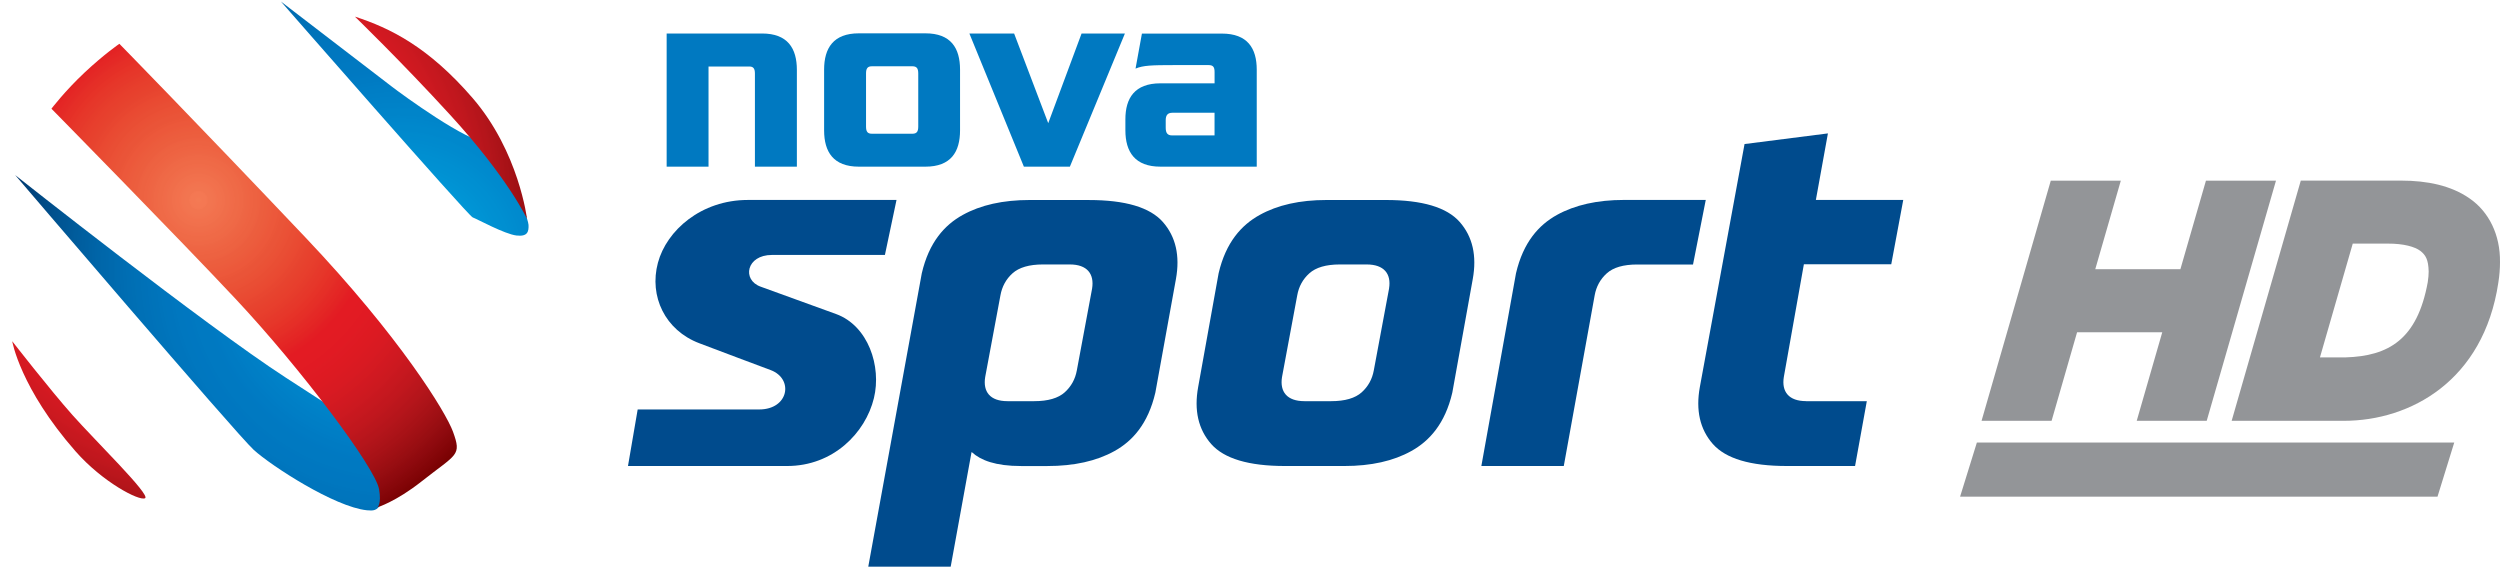 <svg xmlns="http://www.w3.org/2000/svg" xmlns:xlink="http://www.w3.org/1999/xlink" viewBox="0 0 600 136"><defs><radialGradient id="3" gradientUnits="userSpaceOnUse" cy="405.56" cx="260.9" r="86.91"><stop stop-color="#f47a54"/><stop stop-color="#f47a54" offset=".004"/><stop stop-color="#f47953" offset=".008"/><stop stop-color="#f47853" offset=".012"/><stop stop-color="#f47853" offset=".016"/><stop stop-color="#f47853" offset=".02"/><stop stop-color="#f47752" offset=".024"/><stop stop-color="#f27550" offset=".027"/><stop stop-color="#f27550" offset=".031"/><stop stop-color="#f27550" offset=".035"/><stop stop-color="#f27450" offset=".039"/><stop stop-color="#f2744f" offset=".043"/><stop stop-color="#f2734f" offset=".047"/><stop stop-color="#f2724e" offset=".051"/><stop stop-color="#f2714d" offset=".055"/><stop stop-color="#f2714d" offset=".059"/><stop stop-color="#f1714d" offset=".063"/><stop stop-color="#f1704c" offset=".067"/><stop stop-color="#f1704c" offset=".071"/><stop stop-color="#f06e4b" offset=".075"/><stop stop-color="#f06e4a" offset=".078"/><stop stop-color="#f06e4a" offset=".082"/><stop stop-color="#f06d4a" offset=".086"/><stop stop-color="#f06c49" offset=".09"/><stop stop-color="#f06b49" offset=".094"/><stop stop-color="#f06b48" offset=".098"/><stop stop-color="#ef6a47" offset=".102"/><stop stop-color="#ef6a47" offset=".106"/><stop stop-color="#ef6a47" offset=".11"/><stop stop-color="#ef6946" offset=".114"/><stop stop-color="#ef6846" offset=".118"/><stop stop-color="#ef6846" offset=".122"/><stop stop-color="#ee6745" offset=".125"/><stop stop-color="#e64" offset=".129"/><stop stop-color="#ee6544" offset=".133"/><stop stop-color="#ee6543" offset=".137"/><stop stop-color="#ee6443" offset=".141"/><stop stop-color="#ee6342" offset=".145"/><stop stop-color="#ee6342" offset=".149"/><stop stop-color="#ed6241" offset=".153"/><stop stop-color="#ed6241" offset=".157"/><stop stop-color="#ed6241" offset=".161"/><stop stop-color="#ed6140" offset=".165"/><stop stop-color="#ed6040" offset=".169"/><stop stop-color="#ec5e3f" offset=".173"/><stop stop-color="#ec5e3e" offset=".176"/><stop stop-color="#ec5e3e" offset=".18"/><stop stop-color="#ec5d3d" offset=".184"/><stop stop-color="#ec5d3d" offset=".188"/><stop stop-color="#ec5c3d" offset=".192"/><stop stop-color="#ec5b3d" offset=".196"/><stop stop-color="#ec5b3c" offset=".2"/><stop stop-color="#ec5a3b" offset=".204"/><stop stop-color="#ec593b" offset=".208"/><stop stop-color="#ec583b" offset=".212"/><stop stop-color="#ec583b" offset=".216"/><stop stop-color="#ec583a" offset=".22"/><stop stop-color="#eb5639" offset=".224"/><stop stop-color="#eb5639" offset=".227"/><stop stop-color="#ea5538" offset=".231"/><stop stop-color="#ea5438" offset=".235"/><stop stop-color="#ea5438" offset=".239"/><stop stop-color="#ea5438" offset=".243"/><stop stop-color="#ea5337" offset=".247"/><stop stop-color="#ea5236" offset=".251"/><stop stop-color="#ea5236" offset=".255"/><stop stop-color="#ea5136" offset=".259"/><stop stop-color="#ea5036" offset=".263"/><stop stop-color="#ea5035" offset=".267"/><stop stop-color="#e94e34" offset=".271"/><stop stop-color="#e94e34" offset=".275"/><stop stop-color="#e94e34" offset=".278"/><stop stop-color="#e94d34" offset=".282"/><stop stop-color="#e94c33" offset=".286"/><stop stop-color="#e94b33" offset=".29"/><stop stop-color="#e94b32" offset=".294"/><stop stop-color="#e94a32" offset=".298"/><stop stop-color="#e94932" offset=".302"/><stop stop-color="#e94931" offset=".306"/><stop stop-color="#e84731" offset=".31"/><stop stop-color="#e84630" offset=".314"/><stop stop-color="#e84630" offset=".318"/><stop stop-color="#e74530" offset=".322"/><stop stop-color="#e7442f" offset=".325"/><stop stop-color="#e7432f" offset=".329"/><stop stop-color="#e7432e" offset=".333"/><stop stop-color="#e7422e" offset=".337"/><stop stop-color="#e7412e" offset=".341"/><stop stop-color="#e7412d" offset=".345"/><stop stop-color="#e7402d" offset=".349"/><stop stop-color="#e73f2d" offset=".353"/><stop stop-color="#e73f2d" offset=".357"/><stop stop-color="#e73e2c" offset=".361"/><stop stop-color="#e73d2c" offset=".365"/><stop stop-color="#e63c2c" offset=".369"/><stop stop-color="#e63c2b" offset=".373"/><stop stop-color="#e63b2b" offset=".376"/><stop stop-color="#e6392b" offset=".38"/><stop stop-color="#e6392b" offset=".384"/><stop stop-color="#e6382a" offset=".388"/><stop stop-color="#e6372a" offset=".392"/><stop stop-color="#e6372a" offset=".396"/><stop stop-color="#e63629" offset=".4"/><stop stop-color="#e63529" offset=".404"/><stop stop-color="#e63328" offset=".408"/><stop stop-color="#e63328" offset=".412"/><stop stop-color="#e63228" offset=".416"/><stop stop-color="#e53027" offset=".42"/><stop stop-color="#e53027" offset=".424"/><stop stop-color="#e52f27" offset=".427"/><stop stop-color="#e52e27" offset=".431"/><stop stop-color="#e52e27" offset=".435"/><stop stop-color="#e42c27" offset=".439"/><stop stop-color="#e42b26" offset=".443"/><stop stop-color="#e42926" offset=".447"/><stop stop-color="#e42926" offset=".451"/><stop stop-color="#e42825" offset=".455"/><stop stop-color="#e42625" offset=".459"/><stop stop-color="#e42625" offset=".463"/><stop stop-color="#e32524" offset=".467"/><stop stop-color="#e32324" offset=".471"/><stop stop-color="#e32324" offset=".475"/><stop stop-color="#e32224" offset=".478"/><stop stop-color="#e32024" offset=".482"/><stop stop-color="#e31e24" offset=".486"/><stop stop-color="#e31e23" offset=".49"/><stop stop-color="#e31d23" offset=".494"/><stop stop-color="#e31b23" offset=".498"/><stop stop-color="#e31b23" offset=".502"/><stop stop-color="#e31b23" offset=".506"/><stop stop-color="#e31b23" offset=".51"/><stop stop-color="#e31b23" offset=".514"/><stop stop-color="#e31b23" offset=".518"/><stop stop-color="#e31b23" offset=".522"/><stop stop-color="#e21b23" offset=".525"/><stop stop-color="#e21b23" offset=".529"/><stop stop-color="#e21b23" offset=".533"/><stop stop-color="#e21b23" offset=".537"/><stop stop-color="#e21b23" offset=".541"/><stop stop-color="#e21b23" offset=".545"/><stop stop-color="#e11a23" offset=".549"/><stop stop-color="#e11a23" offset=".553"/><stop stop-color="#e11a23" offset=".557"/><stop stop-color="#e11a23" offset=".561"/><stop stop-color="#e11a23" offset=".565"/><stop stop-color="#df1b23" offset=".569"/><stop stop-color="#df1b23" offset=".573"/><stop stop-color="#df1a23" offset=".576"/><stop stop-color="#df1a23" offset=".58"/><stop stop-color="#df1a23" offset=".584"/><stop stop-color="#de1a22" offset=".588"/><stop stop-color="#de1a22" offset=".592"/><stop stop-color="#de1a22" offset=".596"/><stop stop-color="#dd1a22" offset=".6"/><stop stop-color="#dd1a22" offset=".604"/><stop stop-color="#dc1a22" offset=".608"/><stop stop-color="#dc1a22" offset=".612"/><stop stop-color="#dc1a22" offset=".616"/><stop stop-color="#db1a22" offset=".62"/><stop stop-color="#da1a22" offset=".624"/><stop stop-color="#da1a22" offset=".627"/><stop stop-color="#d91a22" offset=".631"/><stop stop-color="#d91a22" offset=".635"/><stop stop-color="#d91a22" offset=".639"/><stop stop-color="#d81a22" offset=".643"/><stop stop-color="#d81a22" offset=".647"/><stop stop-color="#d71a22" offset=".651"/><stop stop-color="#d51a22" offset=".655"/><stop stop-color="#d51a22" offset=".659"/><stop stop-color="#d51a21" offset=".663"/><stop stop-color="#d41a21" offset=".667"/><stop stop-color="#d41a21" offset=".671"/><stop stop-color="#d31921" offset=".675"/><stop stop-color="#d21921" offset=".678"/><stop stop-color="#d11921" offset=".682"/><stop stop-color="#d11921" offset=".686"/><stop stop-color="#d01921" offset=".69"/><stop stop-color="#cf1921" offset=".694"/><stop stop-color="#cf1920" offset=".698"/><stop stop-color="#ce1920" offset=".702"/><stop stop-color="#cd1920" offset=".706"/><stop stop-color="#cc1920" offset=".71"/><stop stop-color="#cc1920" offset=".714"/><stop stop-color="#cb1920" offset=".718"/><stop stop-color="#ca1820" offset=".722"/><stop stop-color="#c9181f" offset=".725"/><stop stop-color="#c8181f" offset=".729"/><stop stop-color="#c7181f" offset=".733"/><stop stop-color="#c7181f" offset=".737"/><stop stop-color="#c6181f" offset=".741"/><stop stop-color="#c5181f" offset=".745"/><stop stop-color="#c4181e" offset=".749"/><stop stop-color="#c3171e" offset=".753"/><stop stop-color="#c2171e" offset=".757"/><stop stop-color="#c2171e" offset=".761"/><stop stop-color="#c1171e" offset=".765"/><stop stop-color="#c0171d" offset=".769"/><stop stop-color="#bf171d" offset=".773"/><stop stop-color="#be171d" offset=".776"/><stop stop-color="#bd161d" offset=".78"/><stop stop-color="#bb161d" offset=".784"/><stop stop-color="#bb161c" offset=".788"/><stop stop-color="#ba161c" offset=".792"/><stop stop-color="#b9161c" offset=".796"/><stop stop-color="#b8151c" offset=".8"/><stop stop-color="#b6151b" offset=".804"/><stop stop-color="#b6151b" offset=".808"/><stop stop-color="#b5151b" offset=".812"/><stop stop-color="#b4151b" offset=".816"/><stop stop-color="#b2151a" offset=".82"/><stop stop-color="#b1141a" offset=".824"/><stop stop-color="#b1141a" offset=".827"/><stop stop-color="#af1419" offset=".831"/><stop stop-color="#ae1419" offset=".835"/><stop stop-color="#ad1319" offset=".839"/><stop stop-color="#ac1318" offset=".843"/><stop stop-color="#ab1318" offset=".847"/><stop stop-color="#a91217" offset=".851"/><stop stop-color="#a81217" offset=".855"/><stop stop-color="#a81217" offset=".859"/><stop stop-color="#a61116" offset=".863"/><stop stop-color="#a51116" offset=".867"/><stop stop-color="#a31115" offset=".871"/><stop stop-color="#a21015" offset=".875"/><stop stop-color="#a11015" offset=".878"/><stop stop-color="#a01014" offset=".882"/><stop stop-color="#9f0f14" offset=".886"/><stop stop-color="#9d0f13" offset=".89"/><stop stop-color="#9c0f13" offset=".894"/><stop stop-color="#9b0e12" offset=".898"/><stop stop-color="#990e12" offset=".902"/><stop stop-color="#980e12" offset=".906"/><stop stop-color="#970d11" offset=".91"/><stop stop-color="#950d11" offset=".914"/><stop stop-color="#940c10" offset=".918"/><stop stop-color="#930b0f" offset=".922"/><stop stop-color="#910b0f" offset=".925"/><stop stop-color="#900a0f" offset=".929"/><stop stop-color="#8f0a0e" offset=".933"/><stop stop-color="#8e090e" offset=".937"/><stop stop-color="#8c090d" offset=".941"/><stop stop-color="#8b080c" offset=".945"/><stop stop-color="#89080b" offset=".949"/><stop stop-color="#88070a" offset=".953"/><stop stop-color="#87070a" offset=".957"/><stop stop-color="#850609" offset=".961"/><stop stop-color="#840508" offset=".965"/><stop stop-color="#830507" offset=".969"/><stop stop-color="#810407" offset=".973"/><stop stop-color="#800406" offset=".976"/><stop stop-color="#7e0305" offset=".98"/><stop stop-color="#7d0304" offset=".984"/><stop stop-color="#7c0203" offset=".988"/><stop stop-color="#7a0203" offset=".992"/><stop stop-color="#790102" offset=".996"/><stop stop-color="#770002" offset="1"/></radialGradient><radialGradient id="2" gradientUnits="userSpaceOnUse" cy="421.57" cx="308.93" r="96.06"><stop stop-color="#18b1e7"/><stop stop-color="#12b0e6" offset=".004"/><stop stop-color="#0dafe6" offset=".008"/><stop stop-color="#0dafe6" offset=".012"/><stop stop-color="#08afe6" offset=".016"/><stop stop-color="#0baee5" offset=".02"/><stop stop-color="#05ade5" offset=".024"/><stop stop-color="#05ade5" offset=".027"/><stop stop-color="#00ade4" offset=".031"/><stop stop-color="#00ace4" offset=".035"/><stop stop-color="#00ace4" offset=".039"/><stop stop-color="#00abe3" offset=".043"/><stop stop-color="#00aae3" offset=".047"/><stop stop-color="#00aae3" offset=".051"/><stop stop-color="#00aae2" offset=".055"/><stop stop-color="#00a9e2" offset=".059"/><stop stop-color="#00a8e1" offset=".063"/><stop stop-color="#00a8e1" offset=".067"/><stop stop-color="#00a8e1" offset=".071"/><stop stop-color="#00a7e1" offset=".075"/><stop stop-color="#00a7e1" offset=".078"/><stop stop-color="#00a6e0" offset=".082"/><stop stop-color="#00a5e0" offset=".086"/><stop stop-color="#00a5e0" offset=".09"/><stop stop-color="#00a5df" offset=".094"/><stop stop-color="#00a5df" offset=".098"/><stop stop-color="#00a4df" offset=".102"/><stop stop-color="#00a3de" offset=".106"/><stop stop-color="#00a3de" offset=".11"/><stop stop-color="#00a3de" offset=".114"/><stop stop-color="#00a2dd" offset=".118"/><stop stop-color="#00a1dd" offset=".122"/><stop stop-color="#00a1dd" offset=".125"/><stop stop-color="#00a1dd" offset=".129"/><stop stop-color="#00a0dc" offset=".133"/><stop stop-color="#00a0dc" offset=".137"/><stop stop-color="#009fdc" offset=".141"/><stop stop-color="#009edb" offset=".145"/><stop stop-color="#009edb" offset=".149"/><stop stop-color="#009edb" offset=".153"/><stop stop-color="#009dda" offset=".157"/><stop stop-color="#009dda" offset=".161"/><stop stop-color="#009cda" offset=".165"/><stop stop-color="#009cda" offset=".169"/><stop stop-color="#009cd9" offset=".173"/><stop stop-color="#009bd9" offset=".176"/><stop stop-color="#009ad9" offset=".18"/><stop stop-color="#009ad9" offset=".184"/><stop stop-color="#009ad8" offset=".188"/><stop stop-color="#0099d8" offset=".192"/><stop stop-color="#0098d7" offset=".196"/><stop stop-color="#0098d7" offset=".2"/><stop stop-color="#0098d7" offset=".204"/><stop stop-color="#0098d7" offset=".208"/><stop stop-color="#0097d6" offset=".212"/><stop stop-color="#0096d6" offset=".216"/><stop stop-color="#0096d5" offset=".22"/><stop stop-color="#0096d5" offset=".224"/><stop stop-color="#0095d5" offset=".227"/><stop stop-color="#0095d5" offset=".231"/><stop stop-color="#0094d5" offset=".235"/><stop stop-color="#0094d4" offset=".239"/><stop stop-color="#0093d4" offset=".243"/><stop stop-color="#0093d4" offset=".247"/><stop stop-color="#0092d3" offset=".251"/><stop stop-color="#0092d3" offset=".255"/><stop stop-color="#0091d2" offset=".259"/><stop stop-color="#0091d2" offset=".263"/><stop stop-color="#0090d2" offset=".267"/><stop stop-color="#0090d2" offset=".271"/><stop stop-color="#0090d1" offset=".275"/><stop stop-color="#008fd1" offset=".278"/><stop stop-color="#008fd1" offset=".282"/><stop stop-color="#008fd1" offset=".286"/><stop stop-color="#008ed0" offset=".29"/><stop stop-color="#008ed0" offset=".294"/><stop stop-color="#008dd0" offset=".298"/><stop stop-color="#008dcf" offset=".302"/><stop stop-color="#008ccf" offset=".306"/><stop stop-color="#008ccf" offset=".31"/><stop stop-color="#008bce" offset=".314"/><stop stop-color="#008bce" offset=".318"/><stop stop-color="#008ace" offset=".322"/><stop stop-color="#008ace" offset=".325"/><stop stop-color="#008acd" offset=".329"/><stop stop-color="#008acd" offset=".333"/><stop stop-color="#0089cd" offset=".337"/><stop stop-color="#08c" offset=".341"/><stop stop-color="#08c" offset=".345"/><stop stop-color="#08c" offset=".349"/><stop stop-color="#08c" offset=".353"/><stop stop-color="#0087cc" offset=".357"/><stop stop-color="#0087cb" offset=".361"/><stop stop-color="#0086cb" offset=".365"/><stop stop-color="#0086cb" offset=".369"/><stop stop-color="#0085ca" offset=".373"/><stop stop-color="#0085ca" offset=".376"/><stop stop-color="#0084c9" offset=".38"/><stop stop-color="#0084c9" offset=".384"/><stop stop-color="#0084c9" offset=".388"/><stop stop-color="#0084c9" offset=".392"/><stop stop-color="#0083c9" offset=".396"/><stop stop-color="#0082c8" offset=".4"/><stop stop-color="#0082c8" offset=".404"/><stop stop-color="#0082c8" offset=".408"/><stop stop-color="#0081c7" offset=".412"/><stop stop-color="#0081c7" offset=".416"/><stop stop-color="#0080c7" offset=".42"/><stop stop-color="#0080c7" offset=".424"/><stop stop-color="#007fc6" offset=".427"/><stop stop-color="#007fc6" offset=".431"/><stop stop-color="#007fc6" offset=".435"/><stop stop-color="#007ec5" offset=".439"/><stop stop-color="#007ec5" offset=".443"/><stop stop-color="#007ec5" offset=".447"/><stop stop-color="#007dc5" offset=".451"/><stop stop-color="#007dc5" offset=".455"/><stop stop-color="#007cc4" offset=".459"/><stop stop-color="#007cc4" offset=".463"/><stop stop-color="#007bc3" offset=".467"/><stop stop-color="#007bc3" offset=".471"/><stop stop-color="#007bc3" offset=".475"/><stop stop-color="#007bc3" offset=".478"/><stop stop-color="#007ac3" offset=".482"/><stop stop-color="#007ac2" offset=".486"/><stop stop-color="#0079c2" offset=".49"/><stop stop-color="#0079c2" offset=".494"/><stop stop-color="#0079c1" offset=".498"/><stop stop-color="#0079c1" offset=".502"/><stop stop-color="#0079c1" offset=".506"/><stop stop-color="#0079c1" offset=".51"/><stop stop-color="#0079c1" offset=".514"/><stop stop-color="#0079c1" offset=".518"/><stop stop-color="#0079c1" offset=".522"/><stop stop-color="#0079c1" offset=".525"/><stop stop-color="#0078c0" offset=".529"/><stop stop-color="#0078c0" offset=".533"/><stop stop-color="#0077c0" offset=".537"/><stop stop-color="#0077c0" offset=".541"/><stop stop-color="#0077c0" offset=".545"/><stop stop-color="#0077c0" offset=".549"/><stop stop-color="#0077bf" offset=".553"/><stop stop-color="#0077bf" offset=".557"/><stop stop-color="#0077bf" offset=".561"/><stop stop-color="#0077bf" offset=".565"/><stop stop-color="#0076be" offset=".569"/><stop stop-color="#0076be" offset=".573"/><stop stop-color="#0075bd" offset=".576"/><stop stop-color="#0075bd" offset=".58"/><stop stop-color="#0075bd" offset=".584"/><stop stop-color="#0075bd" offset=".588"/><stop stop-color="#0075bc" offset=".592"/><stop stop-color="#0075bc" offset=".596"/><stop stop-color="#0074bb" offset=".6"/><stop stop-color="#0074bb" offset=".604"/><stop stop-color="#0073ba" offset=".608"/><stop stop-color="#0073ba" offset=".612"/><stop stop-color="#0073b9" offset=".616"/><stop stop-color="#0073b9" offset=".62"/><stop stop-color="#0072b9" offset=".624"/><stop stop-color="#0072b9" offset=".627"/><stop stop-color="#0071b8" offset=".631"/><stop stop-color="#0071b8" offset=".635"/><stop stop-color="#0071b7" offset=".639"/><stop stop-color="#0071b7" offset=".643"/><stop stop-color="#0070b6" offset=".647"/><stop stop-color="#0070b6" offset=".651"/><stop stop-color="#0070b6" offset=".655"/><stop stop-color="#0070b5" offset=".659"/><stop stop-color="#006fb4" offset=".663"/><stop stop-color="#006fb4" offset=".667"/><stop stop-color="#006eb4" offset=".671"/><stop stop-color="#006eb3" offset=".675"/><stop stop-color="#006eb3" offset=".678"/><stop stop-color="#006db2" offset=".682"/><stop stop-color="#006db2" offset=".686"/><stop stop-color="#006cb1" offset=".69"/><stop stop-color="#006cb1" offset=".694"/><stop stop-color="#006bb0" offset=".698"/><stop stop-color="#006bb0" offset=".702"/><stop stop-color="#006baf" offset=".706"/><stop stop-color="#006aae" offset=".71"/><stop stop-color="#0069ad" offset=".714"/><stop stop-color="#0069ad" offset=".718"/><stop stop-color="#0069ad" offset=".722"/><stop stop-color="#0068ac" offset=".725"/><stop stop-color="#0068ab" offset=".729"/><stop stop-color="#0067ab" offset=".733"/><stop stop-color="#0067aa" offset=".737"/><stop stop-color="#0067aa" offset=".741"/><stop stop-color="#0066a9" offset=".745"/><stop stop-color="#0065a8" offset=".749"/><stop stop-color="#0065a7" offset=".753"/><stop stop-color="#0064a7" offset=".757"/><stop stop-color="#0063a6" offset=".761"/><stop stop-color="#0063a5" offset=".765"/><stop stop-color="#0062a4" offset=".769"/><stop stop-color="#0062a4" offset=".773"/><stop stop-color="#0061a2" offset=".776"/><stop stop-color="#0060a2" offset=".78"/><stop stop-color="#0060a1" offset=".784"/><stop stop-color="#005fa0" offset=".788"/><stop stop-color="#005fa0" offset=".792"/><stop stop-color="#005e9f" offset=".796"/><stop stop-color="#005d9e" offset=".8"/><stop stop-color="#005d9d" offset=".804"/><stop stop-color="#005c9c" offset=".808"/><stop stop-color="#005c9c" offset=".812"/><stop stop-color="#005b9b" offset=".816"/><stop stop-color="#005a99" offset=".82"/><stop stop-color="#005999" offset=".824"/><stop stop-color="#005998" offset=".827"/><stop stop-color="#005897" offset=".831"/><stop stop-color="#005796" offset=".835"/><stop stop-color="#005695" offset=".839"/><stop stop-color="#005695" offset=".843"/><stop stop-color="#005594" offset=".847"/><stop stop-color="#005593" offset=".851"/><stop stop-color="#005492" offset=".855"/><stop stop-color="#005391" offset=".859"/><stop stop-color="#005290" offset=".863"/><stop stop-color="#00518f" offset=".867"/><stop stop-color="#00518e" offset=".871"/><stop stop-color="#00508d" offset=".875"/><stop stop-color="#004f8c" offset=".878"/><stop stop-color="#004e8b" offset=".882"/><stop stop-color="#004d8a" offset=".886"/><stop stop-color="#004d89" offset=".89"/><stop stop-color="#004c88" offset=".894"/><stop stop-color="#004b86" offset=".898"/><stop stop-color="#004a85" offset=".902"/><stop stop-color="#004984" offset=".906"/><stop stop-color="#004883" offset=".91"/><stop stop-color="#004882" offset=".914"/><stop stop-color="#004681" offset=".918"/><stop stop-color="#004680" offset=".922"/><stop stop-color="#00457f" offset=".925"/><stop stop-color="#00447e" offset=".929"/><stop stop-color="#00437d" offset=".933"/><stop stop-color="#00437c" offset=".937"/><stop stop-color="#00417a" offset=".941"/><stop stop-color="#00417a" offset=".945"/><stop stop-color="#004078" offset=".949"/><stop stop-color="#003f77" offset=".953"/><stop stop-color="#003e76" offset=".957"/><stop stop-color="#003d74" offset=".961"/><stop stop-color="#003b73" offset=".965"/><stop stop-color="#003b72" offset=".969"/><stop stop-color="#003a71" offset=".973"/><stop stop-color="#003970" offset=".976"/><stop stop-color="#00386f" offset=".98"/><stop stop-color="#00376d" offset=".984"/><stop stop-color="#00366c" offset=".988"/><stop stop-color="#00346b" offset=".992"/><stop stop-color="#00336a" offset=".996"/><stop stop-color="#003369" offset="1"/></radialGradient><radialGradient id="0" gradientUnits="userSpaceOnUse" cy="64.03" cx="95.65" r="96.06" xlink:href="#2"/><radialGradient id="1" xlink:href="#3" gradientUnits="userSpaceOnUse" cy="48.02" cx="47.624" r="86.91"/></defs><g fill="url(#0)"><path d="m67.42.36s44.892 51.38 46.02 51.814c1.148.429 7.644 4 10.508 4.348 2.702.313 2.968-.948 2.899-2.536-.058-1.299-2.441-7.125-2.174-6.522 0 0-3.681-13.627-7.971-13.406-4.3.208-20.07-11.261-22.838-13.406s-26.45-20.291-26.45-20.291z"/><path d="m28.652 10.51l65.58 75s14.488 9.484 22.465 10.145c2.041.174 3.673-.846 3.986-2.899.557-3.699-4.348-22.1-4.348-22.1s-8.603-.611-33.33-18.479c-24.724-17.867-54.35-41.668-54.35-41.668z"/><path d="m3.652 42.03s53.03 62.09 57.25 65.945c4.232 3.849 19.43 13.717 27.18 14.493 1.472.139 2.403.116 3.261-1.449 1.206-2.191-4.348-18.479-4.348-18.479s-4.113-2.623-18.479-11.957c-19.328-12.535-64.858-48.554-64.858-48.554z"/><path d="m2.932 81.89s9.855 15.763 28.987 34.06c3.27 3.131 10.748 7.69 14.493 9.06 3.397 1.264 4.412 2.107 5.073 1.086.406-.626 1.812-6.884 1.812-6.884s-12.827-8.45-20.653-14.13c-6.865-5.01-29.712-23.2-29.712-23.2z"/></g><g fill="url(#1)"><path d="m85.18 3.99s11.128 10.774 22.827 23.552c14.09 15.386 18.479 25 18.479 25s-1.925-16.08-13.04-28.987c-10.63-12.314-19.828-16.83-28.27-19.566z"/><path d="m63.44 0c-1.902 0-4.821.249-8.334.725-5.623.742-10.145 2.174-10.145 2.174s19.783 19.523 35.15 35.871c13.647 14.517 24.447 27.22 36.958 45.29 3.594 5.194 3.623 9.421 3.623 9.421 3.896-7.04 6.371-18.308 6.522-21.74.139-3.432-7.03-13.29-17.754-26.45-10.727-13.14-42.03-44.93-42.03-44.93s-1.11-.362-3.986-.362z"/></g><g fill="url(#1)"><path d="m28.652 10.51s-3.603 2.444-8.334 6.884c-4.731 4.429-7.971 8.696-7.971 8.696s30.801 31.34 44.2 45.654c15.688 16.731 33.517 40.494 34.422 45.654.626 3.583-.362 4.348-.362 4.348s4.374-1.336 10.508-6.16c8.568-6.76 9.708-6.148 7.609-11.957-1.69-4.674-12.703-22.706-35.51-46.742-26.679-28.13-44.567-46.38-44.567-46.38"/><path d="m3.652 42.03s-1.936 6.554-2.899 11.957c-.974 5.415-.725 10.145-.725 10.145s14.89 14.618 26.45 27.17c11.745 12.743 25.549 29.346 25.363 33.33-.081 1.542-1.086 1.812-1.086 1.812s9.91 1.948 14.13 1.449c7.305-.87 7.722-.058 8.696-2.174 1.297-2.84-6.81-16.3-26.451-38.41-19.792-22.261-43.48-45.29-43.48-45.29z"/><path d="m2.932 81.89s1.896 11.273 15.218 26.45c6.423 7.316 15.253 11.974 16.667 11.232 1.414-.75-11.966-13.82-17.392-19.927-5.426-6.098-14.493-17.753-14.493-17.753z"/></g><g fill="#0079c1"><path d="m182.9 8.04h-22.903v31.961h10.05v-24.04h9.742c1.056-.012 1.392.528 1.392 1.704v22.339h10.07v-23.23c0-5.195-2.232-8.734-8.35-8.734"/><path d="m251.57 29.552l-8.182-21.511h-10.737l13.08 31.961h11.04l13.209-31.961h-10.402l-8 21.511"/><path d="m206.13 8c-6.107 0-8.344 3.524-8.344 8.719v14.562c0 5.195 2.237 8.719 8.344 8.719h15.969c6.107 0 8.312-3.524 8.312-8.719v-14.562c0-5.195-2.206-8.719-8.312-8.719h-15.969m3.125 7.906h9.719c1.056 0 1.406.543 1.406 1.719v5.938 6.813c0 1.188-.35 1.719-1.406 1.719h-9.719c-1.068 0-1.406-.531-1.406-1.719v-5.969-6.781c0-1.176.35-1.719 1.406-1.719"/><path d="m274.06 8.06l-1.531 8.406c1.8-.768 3.863-.844 9.25-.844h8.281c1.128 0 1.438.5 1.438 1.688v2.688h-13c-6.179 0-8.406 3.562-8.406 8.625v2.656c0 5.183 2.299 8.719 8.406 8.719h23.12v-23.281c0-5.123-2.208-8.656-8.375-8.656h-19.19m7.312 19h10.125v5.438h-10.187c-1.116 0-1.531-.596-1.531-1.844v-1.813c0-1.104.406-1.781 1.594-1.781"/></g><g fill="#004b8d"><path d="m392.93 63.48c-3.299 0-5.735.708-7.294 2.112-1.56 1.404-2.531 3.167-2.915 5.291l-7.414 40.959h-19.783l8.314-46.25c1.74-7.474 5.495-11.613 9.826-14.01 4.319-2.387 9.682-3.599 16.09-3.599h19.628l-3.059 15.5h-13.389z"/><path d="m433.47 96.28h14.565l-2.819 15.56h-16.4c-8.71 0-14.624-1.764-17.732-5.279-3.095-3.527-4.139-8.098-3.119-13.689l10.725-58.3 20.01-2.555-2.891 15.969h20.971l-2.879 15.441h-20.971l-4.811 27.05c-.576 3.539 1.188 5.795 5.351 5.795"/><path d="m318.37 48c-6.406 0-11.742 1.194-16.06 3.594-4.331 2.399-8.104 6.526-9.844 14l-4.906 27.28c-1.02 5.591.03 10.16 3.125 13.687 3.107 3.515 8.997 5.281 17.719 5.281h14.25c6.406 0 11.754-1.194 16.06-3.594 4.331-2.399 8.104-6.545 9.844-14.03l4.906-27.25c1.01-5.591-.03-10.16-3.125-13.687-3.107-3.527-8.997-5.281-17.719-5.281h-14.25m3.188 15.469h6.438c4.163 0 5.951 2.23 5.375 5.781v.031l-3.656 19.594c-.384 2.124-1.347 3.865-2.906 5.281-1.56 1.404-4.01 2.125-7.313 2.125h-6.438c-4.163 0-5.939-2.242-5.375-5.781l3.656-19.625c.384-2.135 1.347-3.877 2.906-5.281 1.56-1.404 4.01-2.125 7.313-2.125"/><path d="m247.13 48c-6.406 0-11.774 1.194-16.09 3.594-4.331 2.399-8.07 6.526-9.812 14l-12.844 70.41h19.781l5-27.469h.094c2.124 1.944 5.687 3.313 11.781 3.313h6.344c6.407 0 11.786-1.194 16.09-3.594 4.331-2.399 8.07-6.545 9.812-14.03l4.938-27.25c1.01-5.591-.03-10.16-3.125-13.687-3.107-3.527-9.03-5.281-17.75-5.281h-14.219zm3.188 15.469h6.438c4.163 0 5.92 2.261 5.344 5.812l-3.656 19.594c-.384 2.124-1.347 3.865-2.906 5.281-1.56 1.404-4.01 2.125-7.312 2.125h-6.438c-4.163 0-5.908-2.242-5.344-5.781l3.656-19.594c.384-2.136 1.347-3.909 2.906-5.313 1.56-1.404 4.01-2.125 7.312-2.125"/><path d="m153.05 98.27h29.16c7.09 0 8.338-7.33 2.771-9.442-5.951-2.243-10.138-3.779-17.16-6.455-8.194-3.107-12.08-11.254-9.922-19.304 2.088-7.774 10.378-15.08 21.583-15.08h35.68l-2.783 13.197h-27.11c-6.155 0-7.258 5.999-2.699 7.618 5.195 1.86 10.354 3.731 18.09 6.563 7.714 2.807 10.942 12.549 9.08 20.18-2.04 8.386-9.802 16.293-20.815 16.293h-38.21l2.327-13.569z"/></g><g fill="#939598"><path d="m498.5 79.74h20.444l-6.131 21.26h16.796l16.628-57.647h-16.808l-6.131 21.248h-20.432l6.131-21.248h-16.808l-16.616 57.647h16.808l6.119-21.26"/><path d="m552.19 43.34l-16.594 57.656h26.937c15.981 0 33.523-9.623 37.06-33.12.276-1.74.406-3.354.406-4.938.084-6.611-2.679-12.11-7.25-15.281-4.523-3.167-10.259-4.301-16.437-4.313h-24.12m12.47 15.12h8.375c3.887-.012 6.548.766 7.844 1.75 1.26.984 1.928 2.058 2 4.937 0 .744-.075 1.591-.219 2.563-2.507 13.773-9.402 17.738-19.719 18.06h-6.156l7.875-27.312"/><path d="m470.42 119.2h114.58l4.02-12.993h-114.57l-4.03 12.993"/></g></svg>